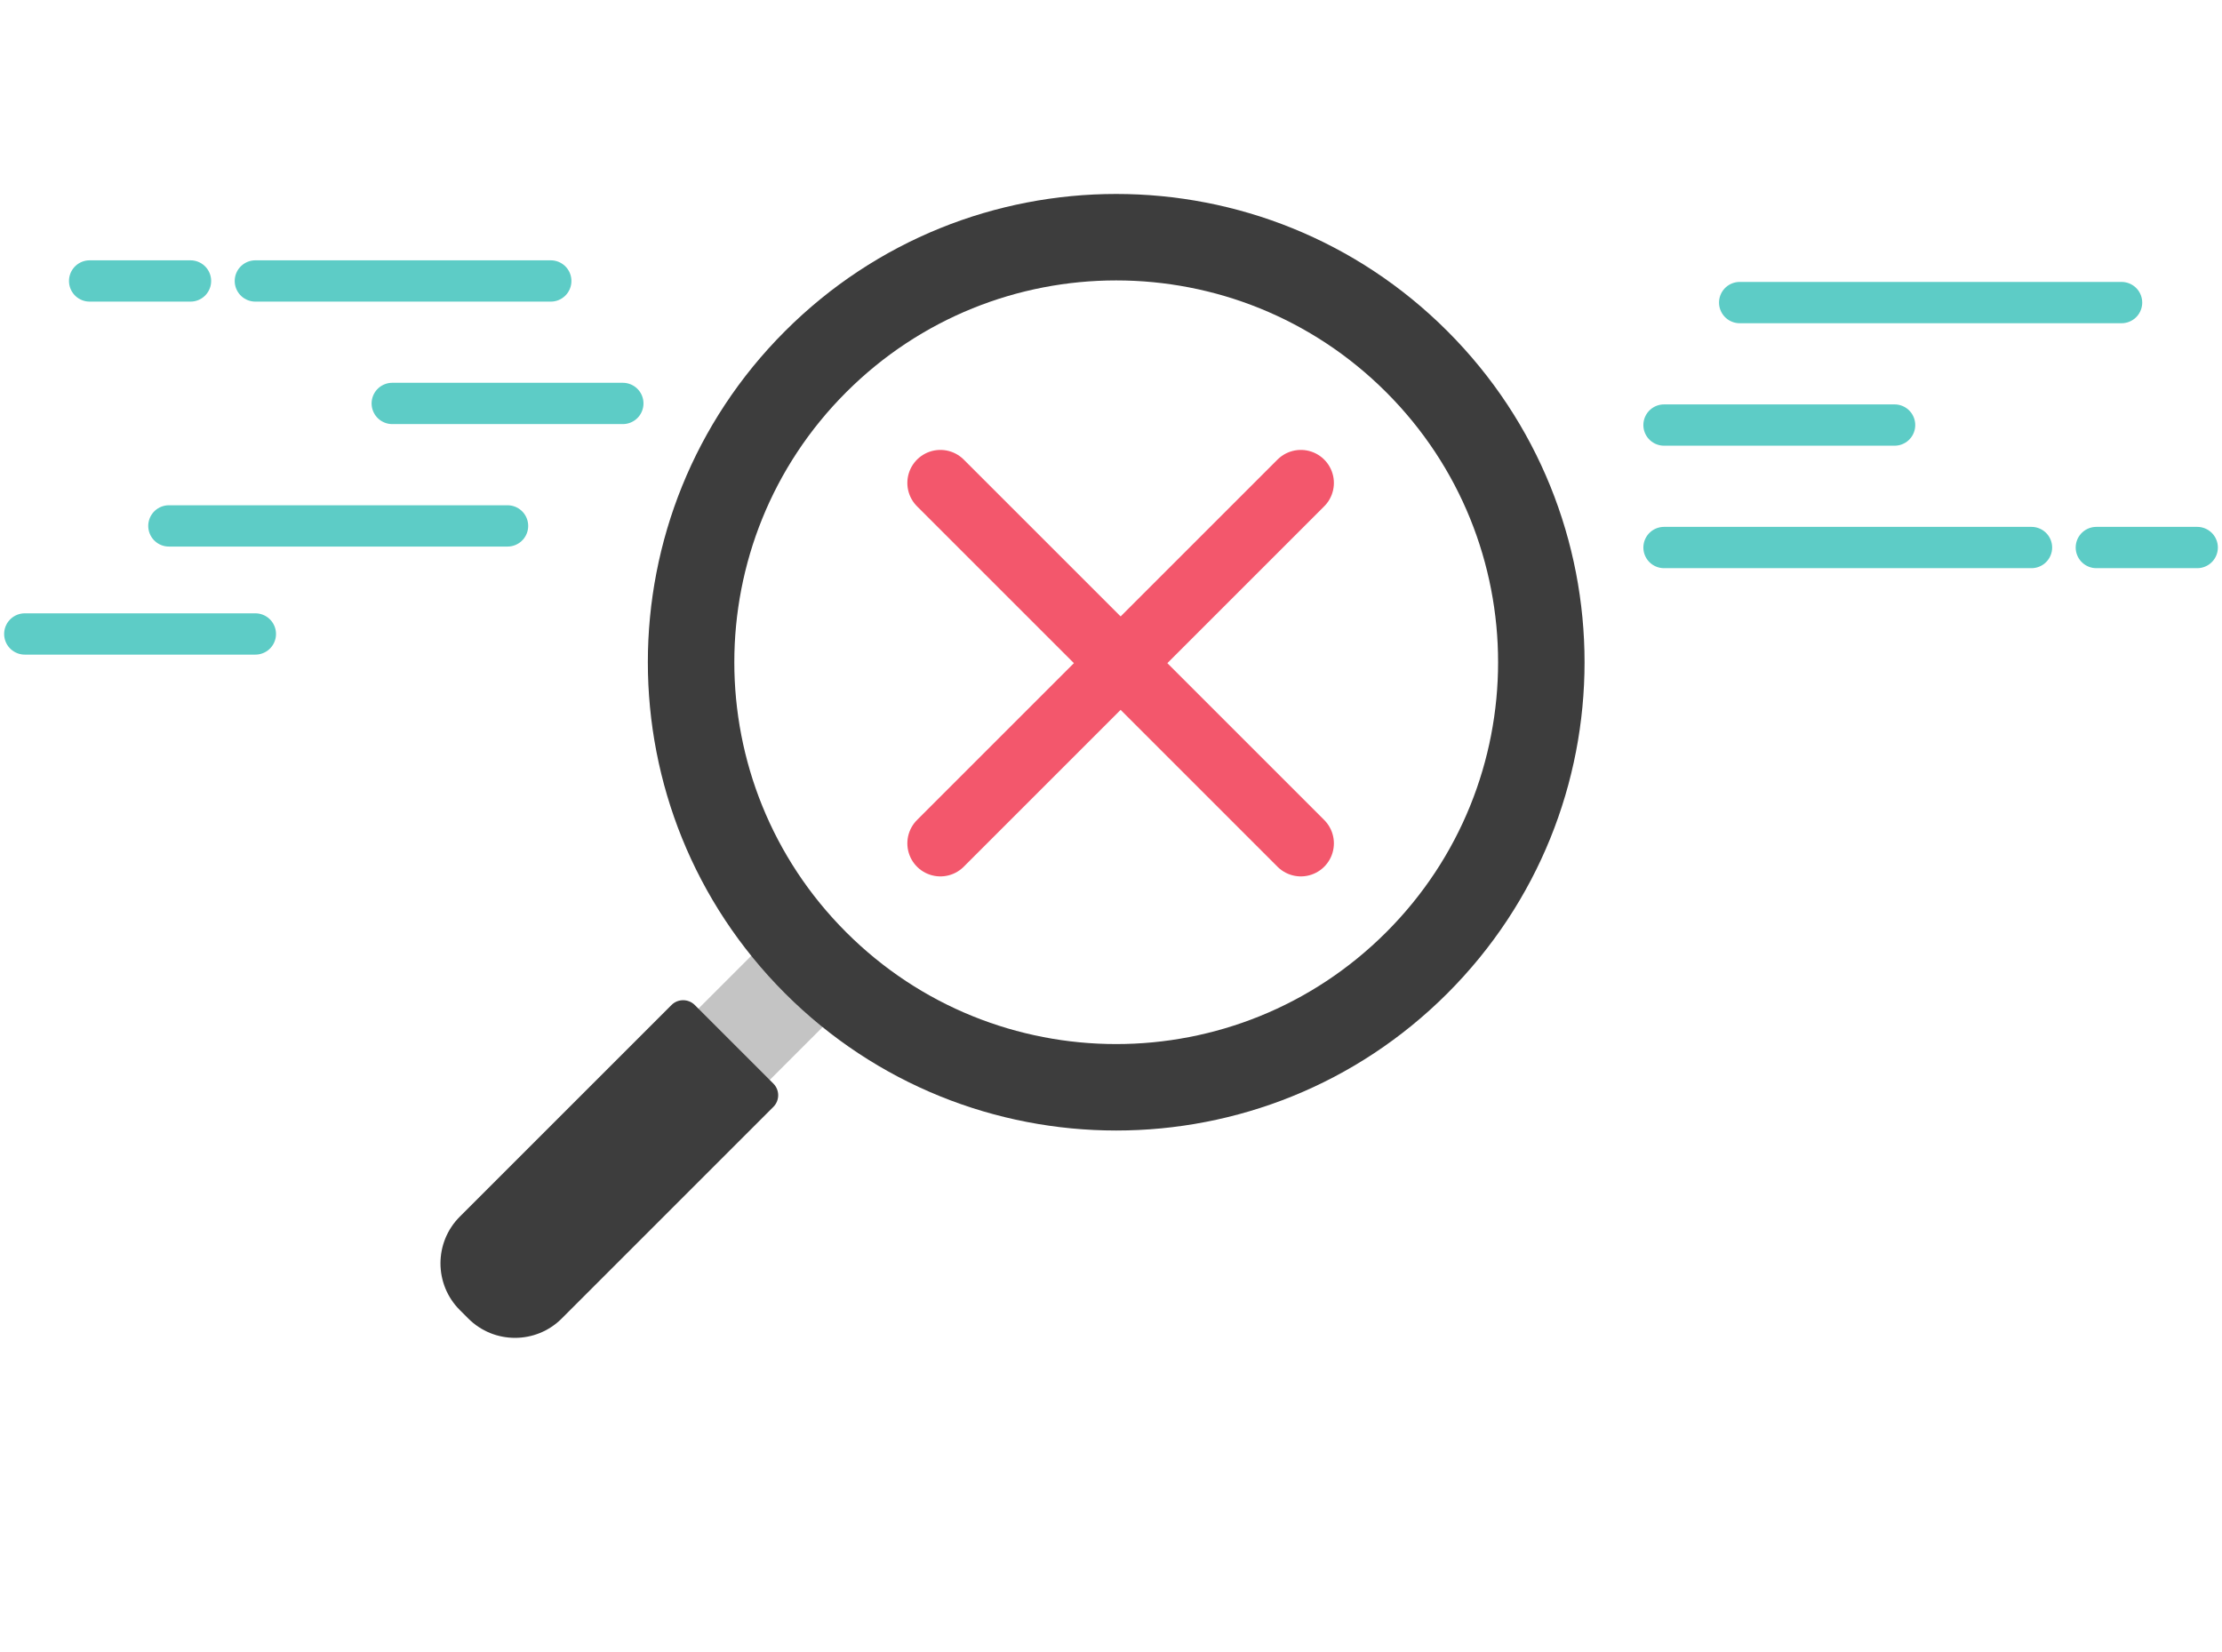 <svg width="269" height="200" viewBox="0 0 269 200" fill="none" xmlns="http://www.w3.org/2000/svg">
<rect x="96.27" y="110.409" width="12.212" height="21.808" transform="rotate(45 96.27 110.409)" fill="#C4C4C4"/>
<path d="M81.287 121.693C82.068 120.912 83.334 120.912 84.115 121.693L93.623 131.201C94.404 131.982 94.404 133.248 93.623 134.029L68.003 159.649C64.879 162.773 59.814 162.773 56.69 159.649L55.667 158.626C52.543 155.502 52.543 150.437 55.667 147.313L81.287 121.693Z" fill="#3D3D3D"/>
<path fill-rule="evenodd" clip-rule="evenodd" d="M95.037 120.279C117.18 142.421 153.08 142.421 175.223 120.279C197.365 98.136 197.365 62.236 175.223 40.093C153.08 17.95 117.18 17.95 95.037 40.093C72.894 62.236 72.894 98.136 95.037 120.279ZM102.439 112.877C120.494 130.932 149.766 130.932 167.821 112.877C185.876 94.822 185.876 65.549 167.821 47.495C149.766 29.44 120.494 29.44 102.439 47.495C84.384 65.549 84.384 94.822 102.439 112.877Z" fill="#3D3D3D"/>
<path d="M210.609 36.637L256.841 36.637" stroke="#5DCCC6" stroke-width="5" stroke-linecap="round"/>
<path d="M61.444 63.678L20.446 63.678" stroke="#5DCCC6" stroke-width="5" stroke-linecap="round"/>
<path d="M201.449 51.466H229.363" stroke="#5DCCC6" stroke-width="5" stroke-linecap="round"/>
<path d="M75.401 48.849L47.487 48.849" stroke="#5DCCC6" stroke-width="5" stroke-linecap="round"/>
<path d="M30.914 76.763L3 76.763" stroke="#5DCCC6" stroke-width="5" stroke-linecap="round"/>
<path d="M201.449 66.295H245.937" stroke="#5DCCC6" stroke-width="5" stroke-linecap="round"/>
<path d="M66.678 34.02L30.914 34.02" stroke="#5DCCC6" stroke-width="5" stroke-linecap="round"/>
<path d="M253.787 66.295H266" stroke="#5DCCC6" stroke-width="5" stroke-linecap="round"/>
<path d="M23.063 34.02L10.851 34.02" stroke="#5DCCC6" stroke-width="5" stroke-linecap="round"/>
<path d="M113.845 58.477L157.484 102.116" stroke="#F3576C" stroke-width="8" stroke-linecap="round"/>
<path d="M157.484 58.477L113.845 102.116" stroke="#F3576C" stroke-width="8" stroke-linecap="round"/>
</svg>
